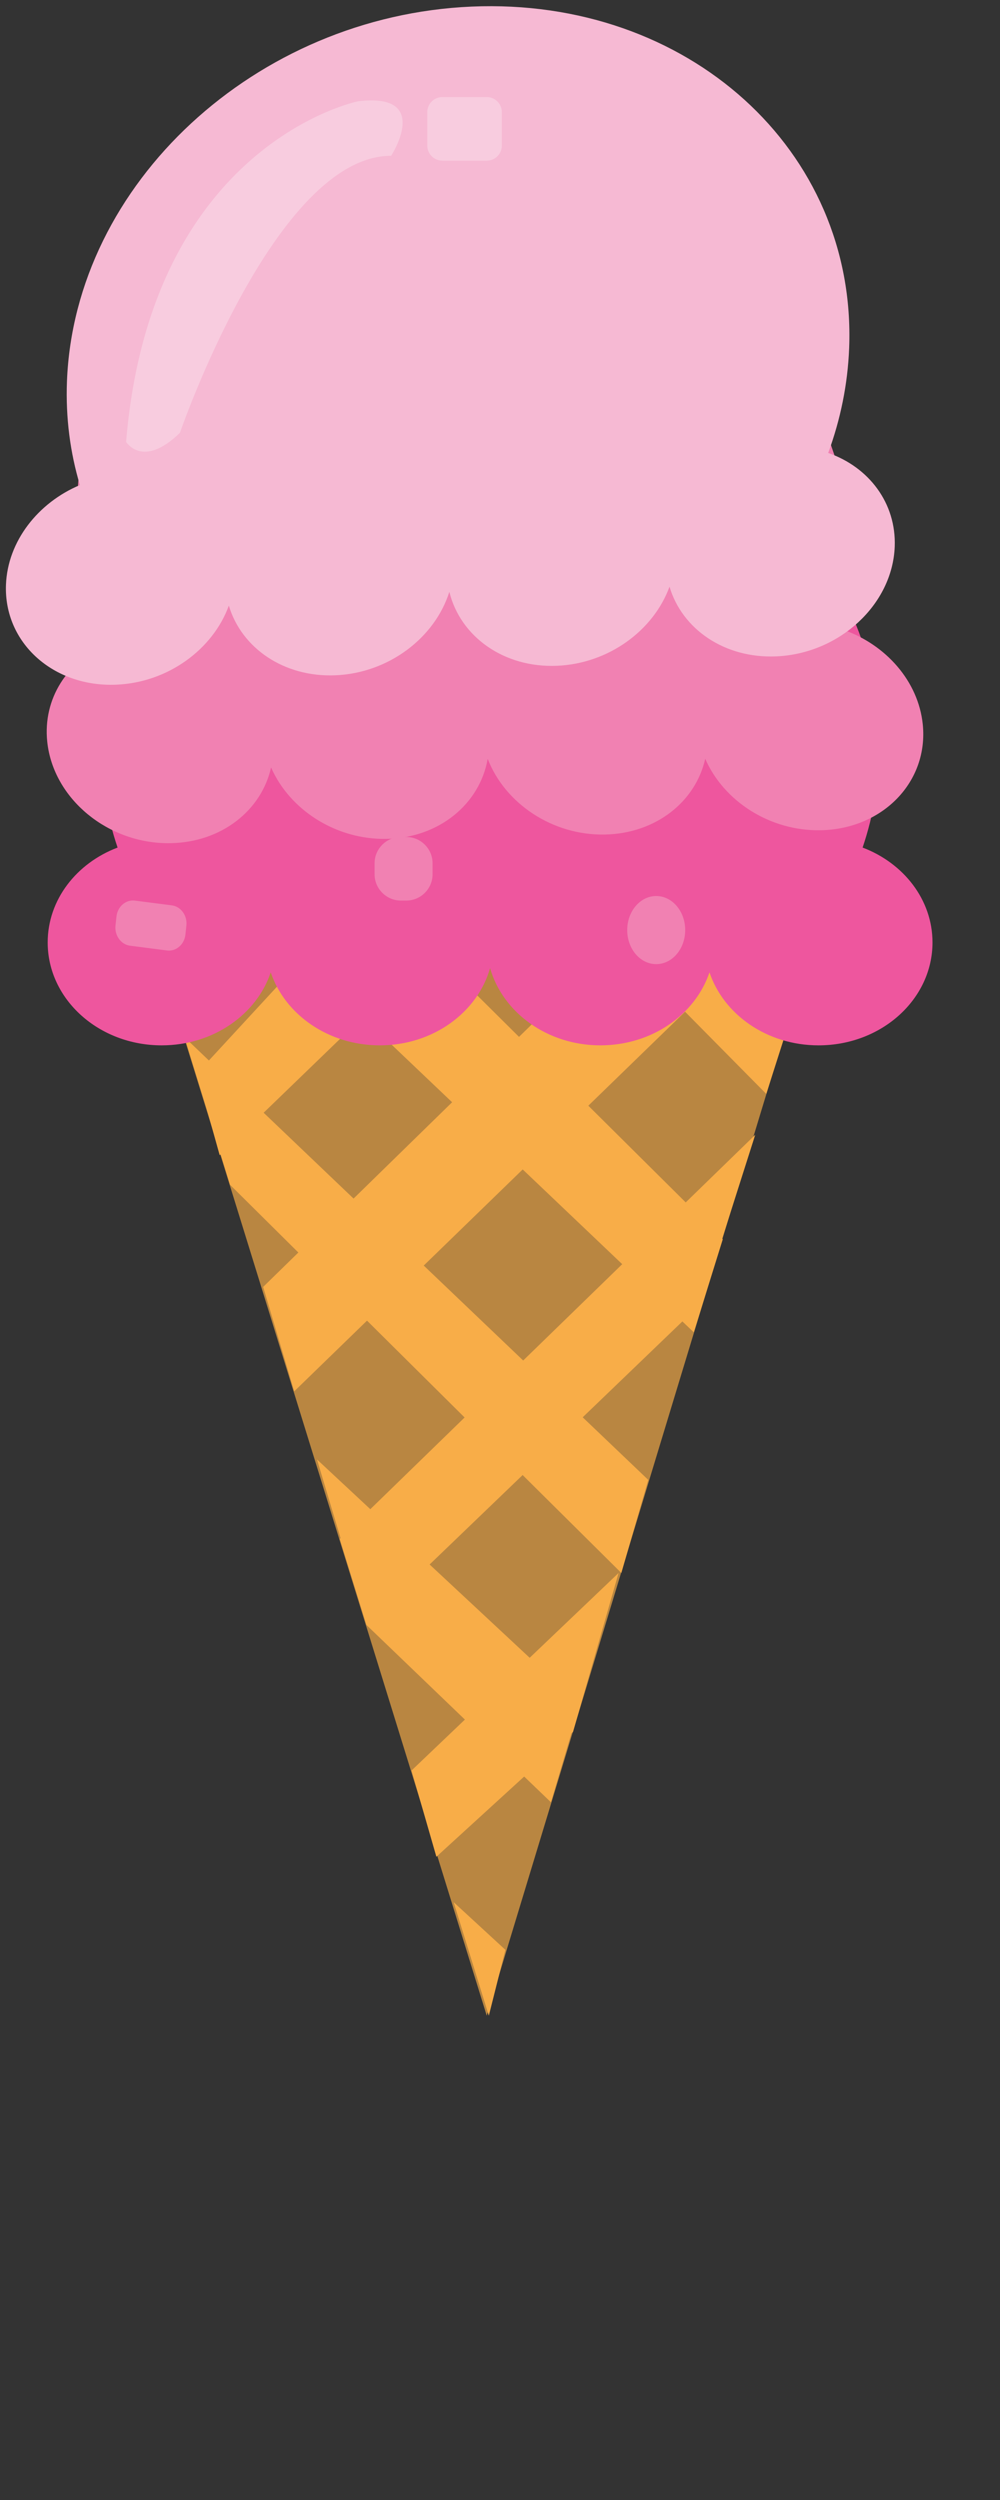 <?xml version="1.0" encoding="UTF-8"?>
<!DOCTYPE svg PUBLIC "-//W3C//DTD SVG 1.1//EN" "http://www.w3.org/Graphics/SVG/1.1/DTD/svg11.dtd">
<svg version="1.1" xmlns="http://www.w3.org/2000/svg" xmlns:xlink="http://www.w3.org/1999/xlink" x="0" y="0" viewBox="0, 0, 400, 1000">
  <rect x="0" y="0" width="400" height="1000" fill="#333333" stroke="none"/>
  <defs>
    <clipPath id="Clip_1">
      <path d="M53.091,348.574 L332.18,348.574 L332.18,806.275 L53.091,806.275 z"/>
    </clipPath>
    <clipPath id="Clip_2">
      <path d="M50.441,40.16 L161.051,40.16 L161.051,180.675 L50.441,180.675 z"/>
    </clipPath>
    <clipPath id="Clip_3">
      <path d="M124.159,276.665 L142.381,276.665 L142.381,293.01 L124.159,293.01 z"/>
    </clipPath>
    <clipPath id="Clip_4">
      <path d="M170.917,38.835 L200.735,38.835 L200.735,64.26 L170.917,64.26 z"/>
    </clipPath>
  </defs>
  <g id="cone">
    <g clip-path="url(#Clip_1)" opacity="0.68">
      <path d="M53.09,348.575 L194.694,806.275 L332.182,353.115 z" fill="#F8AD48"/>
    </g>
    <path d="M181.456,760.868 L202.16,779.939 L195.535,806.274 z" fill="#F8AD48"/>
    <path d="M174.555,742.705 L229.214,692.758 L247.433,629.188 L164.617,708.196 z" fill="#F8AD48"/>
    <path d="M146.602,650.075 L280.702,521.12 L302.093,453.918 L135.907,615.566 z" fill="#F8AD48"/>
    <path d="M117.687,556.538 L320.588,359.473 L265.101,358.564 L105.265,514.764 z" fill="#F8AD48"/>
    <path d="M152.47,349.483 L78.763,429.399 L87.873,462.091 L199.676,354.023 z" fill="#F8AD48"/>
    <path d="M126.797,583.782 L231.974,681.86 L220.38,720.91 L146.673,650.076 z" fill="#F8AD48"/>
    <path d="M73.794,414.869 L259.304,591.955 L248.537,629.189 L92.014,473.897 z" fill="#F8AD48"/>
    <path d="M289.118,495.693 L277.523,532.926 L82.904,347.667 L140.048,347.667 z" fill="#F8AD48"/>
    <path d="M220.38,350.391 L306.509,437.572 L318.103,401.246 L268.413,348.574 z" fill="#F8AD48"/>
  </g>
  <g id="strawberry">
    <g>
      <path d="M345.043,339.024 C349.427,326.063 351.784,312.314 351.784,298.065 C351.784,220.422 282.064,157.472 196.035,157.472 C110.012,157.472 40.299,220.422 40.299,298.065 C40.299,312.314 42.653,326.063 47.036,339.024 C30.612,345.245 19.077,359.897 19.077,376.985 C19.077,399.72 39.485,418.141 64.672,418.141 C85.233,418.141 102.63,405.844 108.294,388.95 C113.986,405.844 131.355,418.141 151.94,418.141 C173.173,418.141 190.984,405.01 196.035,387.247 C201.104,405.01 218.91,418.141 240.139,418.141 C260.737,418.141 278.105,405.844 283.793,388.937 C289.457,405.844 306.822,418.141 327.411,418.141 C352.595,418.141 373.002,399.72 373.002,376.985 C373.002,359.897 361.463,345.256 345.043,339.024" fill="#EE569E"/>
      <path d="M337.463,251.963 C340.444,238.807 341.336,224.888 339.851,210.523 C331.701,132.216 256.113,70.102 171.001,71.799 C85.873,73.495 23.488,138.355 31.615,216.656 C33.115,231.027 36.894,244.848 42.581,257.83 C26.986,264.428 17.104,279.428 18.894,296.664 C21.276,319.597 43.4,337.772 68.326,337.269 C88.692,336.872 104.599,324.126 108.43,306.973 C115.836,323.9 134.312,335.96 154.667,335.552 C175.693,335.135 191.938,321.541 195.08,303.525 C201.952,321.34 220.938,334.241 241.954,333.813 C262.345,333.414 278.232,320.668 282.092,303.51 C289.468,320.442 307.94,332.504 328.307,332.099 C353.22,331.601 371.475,312.621 369.104,289.694 C367.314,272.456 354.37,257.923 337.463,251.963" fill="#F181B2"/>
      <path d="M331.28,181.185 C336.204,167.793 339.102,153.681 339.663,139.164 C342.683,60.062 275.113,-1.077 188.701,2.635 C102.296,6.335 29.817,73.476 26.781,152.585 C26.236,167.098 28.067,181.017 31.961,194.025 C15.219,201.067 3.054,216.492 2.387,233.906 C1.505,257.071 21.283,274.963 46.588,273.87 C67.247,272.985 85.181,259.708 91.539,242.249 C96.6,259.219 113.561,270.996 134.23,270.114 C155.575,269.199 173.969,255.05 179.74,236.736 C184.129,254.612 201.502,267.225 222.845,266.312 C243.516,265.424 261.445,252.143 267.806,234.678 C272.849,251.663 289.81,263.44 310.49,262.552 C335.783,261.466 356.995,241.819 357.89,218.657 C358.553,201.244 347.542,186.827 331.28,181.185" fill="#F6B9D3"/>
      <g clip-path="url(#Clip_2)" opacity="0.27">
        <path d="M143.209,40.513 C143.209,40.513 60.344,57.3 50.441,176.754 C50.441,176.754 57.067,187.653 71.976,173.121 C71.976,173.121 110.078,62.312 156.462,62.312 C156.462,62.312 173.028,36.88 143.209,40.513" fill="#FEFEFE"/>
      </g>
      <path d="M274.079,372.032 C274.079,379.556 268.888,385.656 262.483,385.656 C256.079,385.656 250.887,379.556 250.887,372.032 C250.887,364.507 256.079,358.408 262.483,358.408 C268.888,358.408 274.079,364.507 274.079,372.032" fill="#F181B2"/>
      <path d="M95.169,298.462 C95.169,304.481 91.09,309.361 86.058,309.361 C81.026,309.361 76.946,304.481 76.946,298.462 C76.946,292.442 81.026,287.563 86.058,287.563 C91.09,287.563 95.169,292.442 95.169,298.462" fill="#F181B2"/>
      <g clip-path="url(#Clip_3)" opacity="0.4">
        <path d="M142.381,284.838 C142.381,289.352 138.302,293.012 133.27,293.012 C128.238,293.012 124.159,289.352 124.159,284.838 C124.159,280.323 128.238,276.663 133.27,276.663 C138.302,276.663 142.381,280.323 142.381,284.838" fill="#F181B2"/>
      </g>
      <path d="M74.558,370.215 L74.171,373.825 C73.745,377.793 70.435,380.658 66.816,380.191 L52.008,378.28 C48.389,377.813 45.776,374.184 46.202,370.215 L46.589,366.606 C47.015,362.637 50.325,359.772 53.944,360.239 L68.752,362.15 C72.372,362.617 74.984,366.247 74.558,370.215" fill="#F181B2"/>
      <path d="M162.527,360.224 L160.337,360.224 C154.561,360.224 149.836,355.498 149.836,349.723 L149.836,345.293 C149.836,339.518 154.561,334.792 160.337,334.792 L162.527,334.792 C168.302,334.792 173.028,339.518 173.028,345.293 L173.028,349.723 C173.028,355.498 168.302,360.224 162.527,360.224" fill="#F181B2"/>
      <g clip-path="url(#Clip_4)" opacity="0.27">
        <path d="M194.733,64.262 L176.917,64.262 C173.617,64.262 170.917,61.562 170.917,58.262 L170.917,44.833 C170.917,41.533 173.617,38.833 176.917,38.833 L194.733,38.833 C198.033,38.833 200.733,41.533 200.733,44.833 L200.733,58.262 C200.733,61.562 198.033,64.262 194.733,64.262" fill="#FEFEFE"/>
      </g>
    </g>
  </g>
</svg>

